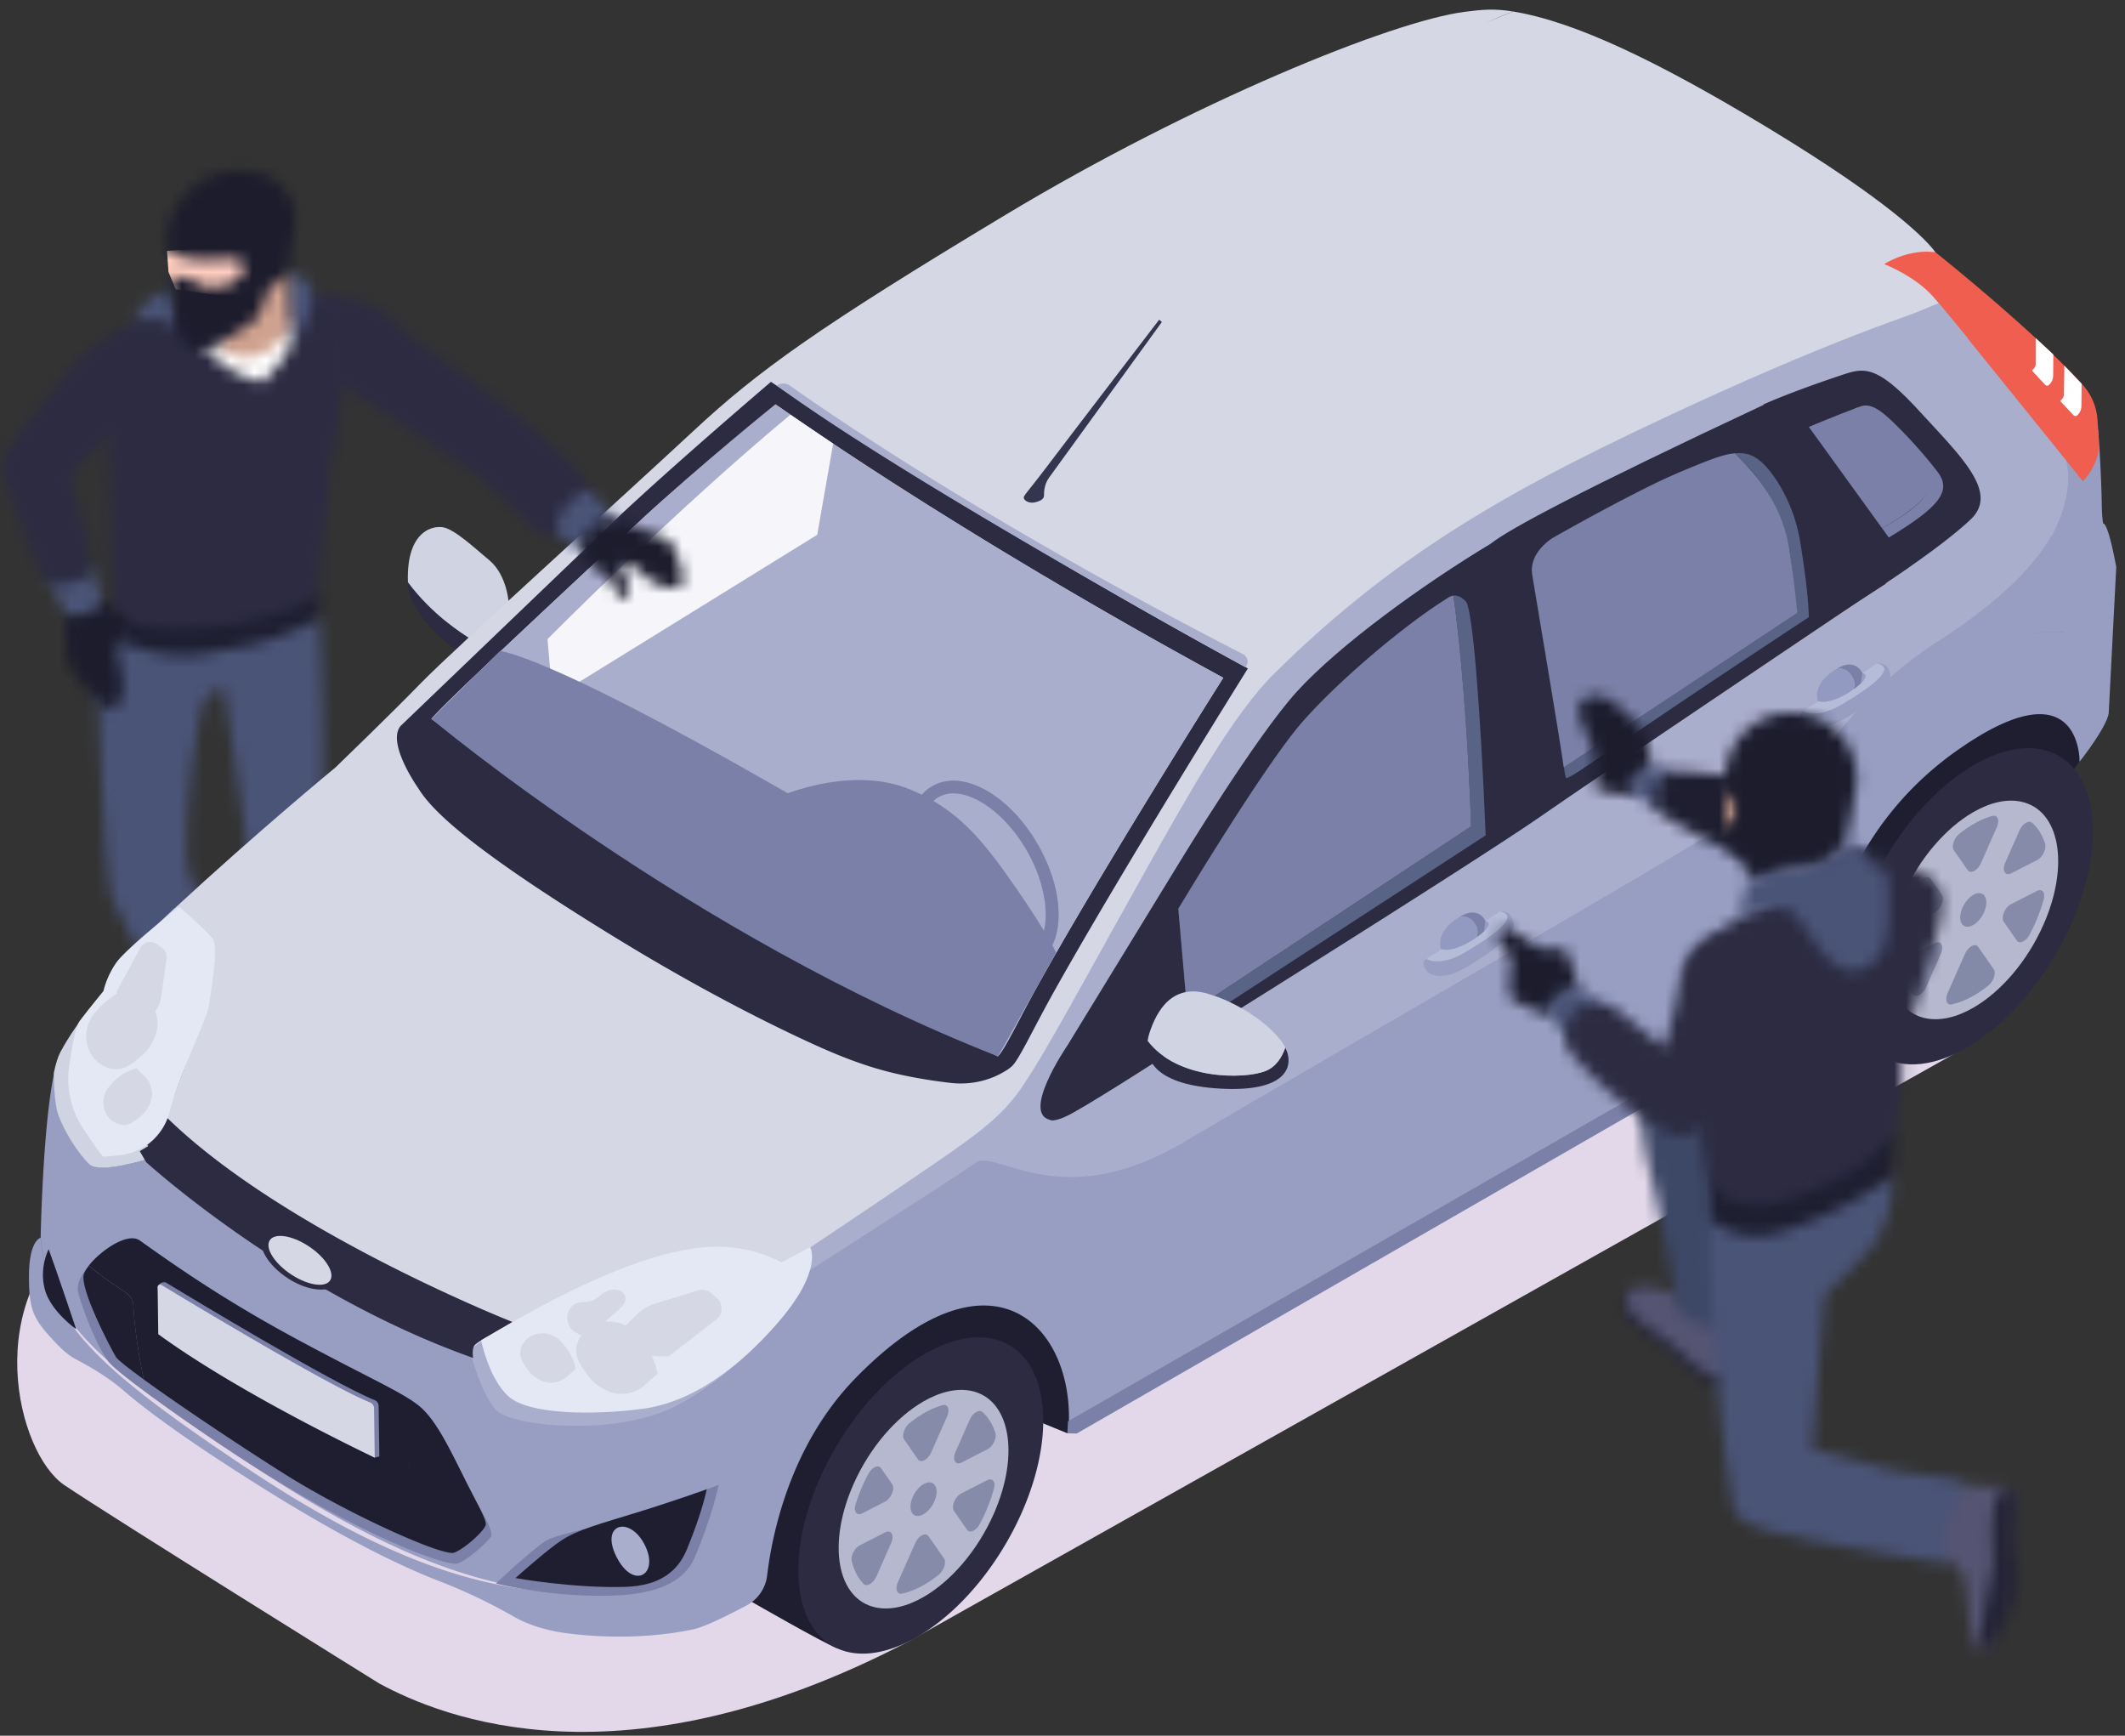 <svg viewBox="0 0 180 147" xmlns="http://www.w3.org/2000/svg" xmlns:xlink="http://www.w3.org/1999/xlink"><rect x="0" y="0" width="180" height="147" fill="#333333" stroke="none"/><defs><path d="M.565 1.533S.908 19.616 1.81 23.919l4.936 9.882 3.825-3.427s-1.81-7.799-2.415-9.346A58.232 58.232 0 0 1 9.37 8.072a2.1 2.1 0 0 1 1.943-1.833s2.15 13.983 2.351 17.008c.202 3.026.269 6.723.269 6.723l5.4-.74s.78-20.701-.026-29.04L.565 1.533z" id="a"/><path d="M.77 2.089l1.44 2.468a11.861 11.861 0 0 0 7.93.471 20.175 20.175 0 0 0 8.126-2.755l.026-2.192L.769 2.09z" id="c"/><path d="M.528.269l.291 6.82s11.745 7.795 12.038 8.054c.812.714 3.441 3.02 4.738 4.416 1.298 1.396 2.888.91 4.347-.13 1.46-1.039.942-2.955-.745-4.937A97.378 97.378 0 0 0 8.834 4.621C6.577 3.259 5.234.247 1.154.246a9.02 9.02 0 0 0-.627.023z" id="e"/><path d="M4.293 2.512l-1.561.765L.838 4.402l-.327 7.496.258 16.238s2.014 1.883 9.086.94c7.074-.94 8.437-2.948 8.437-2.948s.746-8.905.91-10.073A69.437 69.437 0 0 0 20.66 5.012a6.72 6.72 0 0 0-1.136-3.96L16.93.693 4.293 2.512z" id="g"/><path d="M1.008.268l.37 6.095A6.765 6.765 0 0 0 3.183 2.09 1.955 1.955 0 0 0 2.486.71 1.966 1.966 0 0 0 1.229.255a1.76 1.76 0 0 0-.221.014z" id="i"/><path d="M.649 3.277l1.457-.309 2.098.617L3.698.394C.612 1.695.648 3.277.648 3.277z" id="k"/><path d="M1.29 1.656l-1.289.22a8.611 8.611 0 0 0 5.19 3.399 20.442 20.442 0 0 0 2.078-2.408A5.143 5.143 0 0 0 7.517.46L1.291 1.656z" id="m"/><path d="M3.697.536L.25 5.823a2.63 2.63 0 0 0 2.988 1.48 4.44 4.44 0 0 0 3.238-2.676L6.213.267l-2.516.27z" id="o"/><path d="M2.457 2.308A6.16 6.16 0 0 0 .244 7.703a5.894 5.894 0 0 0 3.161.743 20.89 20.89 0 0 0 1.488-.023c1.084-.05 1.537-.1 1.747.454.254.675-.407 1.535-1.58 1.726a3.621 3.621 0 0 1-1.936.004 6.132 6.132 0 0 0-1.587-.736 1.495 1.495 0 0 0-.455.214c-.227.15-.57-.152-.649-.526l-.07-.069s.455 2.84.67 4.23c.217 1.39.527 2.014 1.63 2.302 1.101.287 4.503-1.967 5.102-2.541a8.223 8.223 0 0 0 1.078-2.782 4.045 4.045 0 0 0 1.534-1.055s.215-1.438.574-3.476A4.074 4.074 0 0 0 8.173 1.18a6.142 6.142 0 0 0-5.716 1.126z" id="q"/><path d="M1.004 1.957s.067 3.366.18 4.107a13.647 13.647 0 0 0 3.594 4.089c.495.069 1.191-1.19 1.057-2.427a26.706 26.706 0 0 0-.675-3.19l1.214.022a10.85 10.85 0 0 0-.158-2.068A14.099 14.099 0 0 0 4.037.85L1.004 1.957z" id="s"/><path d="M.52 1.006L2.046 4.04s2.263.695 3.034-1.106L4.26.084l-3.74.921z" id="u"/><path d="M5.256 4.814C2.961 7.65.58 10.372.893 11.762c.924 3.19 2.105 6.3 3.532 9.3.476.703 4.1.264 3.998-1.183a52.424 52.424 0 0 0-1.88-7.7c1.885-2.22 8.852-7.688 6.306-10.767-.635-.77-1.308-1.088-1.998-1.088-1.895.001-3.912 2.41-5.595 4.49z" id="w"/><path d="M.823.93c-.41 1.874 2.993 3.015 5.34 5.394 2.346 2.379 3.766 1.08 3.766 1.08l.185-5.036-8.87-2.3a1.6 1.6 0 0 0-.42.861z" id="y"/><path d="M.06 1.44c-.495 1.854 2.715 2.873 5.062 5.252 2.346 2.38 3.766 1.081 3.766 1.081l.185-5.035a35.248 35.248 0 0 1-3.582-.958C4.65 1.47 2.74.6 1.411.6.745.601.226.821.06 1.44z" id="A"/><path d="M.097.928a26.53 26.53 0 0 0 .923 7.018c1.07 4.396 2.35 11.6 2.35 11.6s3.076 2.363 4.662.534L6.887.338l-6.79.59z" id="C"/><path d="M16.248.978l.027-.388-.027.388zm-.034.49l.034-.487c-.013.193-.03.402-.034.487zm-.003.04L.893 5.359c-.045 3.885.112 7.77.468 11.64a99.304 99.304 0 0 0 1.46 12.75c.632 1.46 1.904 1.744 5.4 2.52 3.497.778 11.933 2.112 11.933 2.112s1.62.45 2.508-2.51c.887-2.961 0-4.375-1.15-4.54 0 0-4.767-.56-6.343-1.02-1.58-.461-5.393-1.48-5.72-1.48 0 0 .894-11.147 1.091-13.088 0 0 2.709-2.552 4.23-4.396a9.628 9.628 0 0 0 1.431-5.707l.012-.172-.002.04z" id="E"/><path d="M1.36 3.325A5.496 5.496 0 0 0 .795 6.33S2.47 8.425 2.58 8.664c.109.24.37 3.837.664 5.036.292 1.199 1.013 1.057 1.013 1.057l1.678-4.85.392-8.954-3.68-.226S2.143 1.775 1.36 3.325z" id="G"/><path d="M2.76 1.121c-1.36.9-.76 4.819-.88 6.716C1.38 10 1 12.19.741 14.397c.34.659.72.6 2.098-1.8a9.13 9.13 0 0 0 .82-6.158C3.513 4.879 4.25.952 3.2.953c-.122 0-.267.052-.441.168z" id="I"/><path d="M.893 3.542c-.026.076 0 3.901 0 3.901A6.07 6.07 0 0 0 6.688 8.51a30.41 30.41 0 0 0 9.513-4.786l.258-3.64L.893 3.542z" id="K"/><path d="M.916 1.96c.277.362.77 1.048.77 1.048a19.092 19.092 0 0 0-.15 3.188c.15.556 3.313 1.648 3.313 1.648l2.545-2.397s-.834-2.525-.982-2.93c-.151-.408-2.375-.344-2.375-.344S2.391 1.062 1.665.59a.807.807 0 0 0-.436-.138c-.553 0-.945.68-.313 1.508z" id="M"/><path d="M1.263.923a1.853 1.853 0 0 0-.577 1.712l1.71 1.989 2.971-2.717L3.23.237h-.074c-.69 0-1.36.241-1.893.686z" id="O"/><path d="M.536 3.262C1.82 5.92 1.593 6.843 1.593 6.843s-.247 1.464.136 1.69c.953.244 1.923.411 2.903.497L6.32 6.439c-.17-.89-.387-1.77-.654-2.635A10.651 10.651 0 0 0 2.36.74a1.95 1.95 0 0 0-.814-.17c-.963 0-1.989.664-1.01 2.692z" id="Q"/><path d="M.714.976C-.027 1.606.468 2.78.468 2.78l2.498 1.214L4.189.711 2.133.3A2.69 2.69 0 0 0 .714.975z" id="S"/><path d="M.902 4.38a62.44 62.44 0 0 0 8.382 4.366l-1.65-7.525s-4.24-.51-5.527-.51C.822.712-.49 3.468.902 4.38z" id="U"/><path d="M5.561 6.762C1.255 9.286.51 10.942.68 12.752c.134 1.443.468 3.222 1.017 6.367.478 2.74.028 9.677 1.95 11.12 1.923 1.443 4.382 1.358 8.455-.481a13.61 13.61 0 0 0 6.502-4.781c.425-2.247.596-4.535.507-6.82 0 0 2.15-6.96 2.715-8.97.565-2.009 1.3-4.499-.227-5.629a32.662 32.662 0 0 0-6.11-2.641S9.866 4.237 5.56 6.762z" id="W"/><path d="M13.49.362a3.29 3.29 0 0 0-2.215 2.381c-.582 2.206-1.849 6.77-1.849 6.77S6.96 7.565 5.585 6.458a2.767 2.767 0 0 0-3.505-.09 2.637 2.637 0 0 0-.253 4.005 28.613 28.613 0 0 0 8.105 6.44c2.838 1.166 4.56-2.79 6.03-6.896 1.472-4.108 3.038-7.149.709-8.873a3.29 3.29 0 0 0-2.193-.836c-.33 0-.663.05-.988.153z" id="Y"/><path id="aa" d="M.105.418v3.15H1.25l-.1-3.16z"/><path d="M3.298 1.469A5.562 5.562 0 0 0 .03 6.449v1.209c.432.314.75.762.9 1.275.322.937-.9 1.872-.9 1.872a2.74 2.74 0 0 0 .143 1.166c.223.443.729.564 1.008 1.032.539.899.626 2.026 1.404 2.176a3.1 3.1 0 0 0 1.494-.314 6.873 6.873 0 0 1 2.233-.515 4.326 4.326 0 0 0 3.862-2.284c.345-1.341.61-2.704.79-4.078A5.563 5.563 0 0 0 5.59.973c-.776 0-1.558.163-2.292.496z" id="ac"/><path d="M9.133.605C7.98 3.125 3.664 2.548 1.903 3.27.139 3.99.356 6.762.356 6.762a6.397 6.397 0 0 1 3.884-.614c1.512.54 3.346 6.121 6.223 5.114 2.879-1.009 2.231-4.573 2.338-6.841.109-2.269-1.799-2.16-1.799-2.16A1.741 1.741 0 0 0 9.26.6c-.042 0-.085 0-.127.004z" id="ae"/><path d="M1.958 2.089a2.798 2.798 0 0 0-.917 2.445l2.14 1.563 2.904-2.555L3.804.982S3.754.96 3.658.96c-.25 0-.82.14-1.7 1.129z" id="ag"/><path d="M1.281 1.747c-1.069 1.866 1.5 2.907 2.08 3.58.58.673.825 2.05 1.437 1.47.612-.583-.52-2.632-.52-2.632s.184-.857 1.835.641c1.65 1.5 3.056 1.408 3.392.888.338-.52-.58-3.122-1.069-3.64A19.13 19.13 0 0 0 4.004.417a2.255 2.255 0 0 0-2.722 1.33z" id="ai"/></defs><g fill="none" fill-rule="evenodd"><path opacity=".6" d="M-10-1h200v150H-10z"/><path d="M-9-1h197.222v147.222H-9z"/><g transform="translate(7.661 52.093)"><mask id="b" fill="#fff"><use xlink:href="#a"/></mask><path fill="#4A5477" mask="url(#b)" d="M-24.243 58.631H44.48v-83.27h-68.723z"/></g><g transform="translate(8.702 50.009)"><mask id="d" fill="#fff"><use xlink:href="#c"/></mask><path fill="#1E1E30" mask="url(#d)" d="M-24.039 30.326H43.1V-24.75h-67.14z"/></g><g transform="translate(27.44 25.004)"><mask id="f" fill="#fff"><use xlink:href="#e"/></mask><path fill="#2C2B42" mask="url(#f)" d="M-24.281 45.25h71.886v-69.833H-24.28z"/></g><g transform="translate(8.702 23.962)"><mask id="h" fill="#fff"><use xlink:href="#g"/></mask><path fill="#2C2B42" mask="url(#h)" d="M-24.298 54.169h69.77v-78.304h-69.77z"/></g><g transform="translate(23.276 22.92)"><mask id="j" fill="#fff"><use xlink:href="#i"/></mask><path fill="#4A5477" mask="url(#j)" d="M-23.8 31.19h51.793v-55.765h-51.794z"/></g><g transform="translate(10.784 23.962)"><mask id="l" fill="#fff"><use xlink:href="#k"/></mask><path fill="#4A5477" mask="url(#l)" d="M-24.16 28.414h53.173v-52.849H-24.16z"/></g><g transform="translate(17.03 27.088)"><mask id="n" fill="#fff"><use xlink:href="#m"/></mask><path fill="#FFF" mask="url(#n)" d="M-24.807 30.104h57.18V-24.37h-57.18z"/></g><path fill="#FFCEC0" d="M14.15 21.244l.12 1.792.622 1.47 5.99.84.89-4.626z"/><g transform="translate(18.071 22.92)"><mask id="p" fill="#fff"><use xlink:href="#o"/></mask><path fill="#CFA290" mask="url(#p)" d="M-24.56 32.199h55.844v-56.761h-55.843z"/></g><g transform="translate(13.907 13.543)"><mask id="r" fill="#fff"><use xlink:href="#q"/></mask><path fill="#1C1C2D" mask="url(#r)" d="M-24.598 40.875h60.503v-64.796h-60.503z"/></g><g transform="translate(4.538 50.009)"><mask id="t" fill="#fff"><use xlink:href="#s"/></mask><path fill="#1C1C2D" mask="url(#t)" d="M-23.805 34.986h54.988V-23.98h-54.988z"/></g><g transform="translate(3.497 47.925)"><mask id="v" fill="#fff"><use xlink:href="#u"/></mask><path fill="#4A5477" mask="url(#v)" d="M-24.288 29h54.175v-53.746h-54.175z"/></g><g transform="translate(-.667 28.13)"><mask id="x" fill="#fff"><use xlink:href="#w"/></mask><path fill="#2C2B42" mask="url(#x)" d="M-23.943 46.22H38.21v-70.725h-62.153z"/></g><path d="M166.914 88.479L76.87 139.065c-24.188 12.611-39.407 6.396-44.736 3.517 0 0-22.654-14.085-26.685-16.809-4.032-2.724-7.199-15.75 1.861-22.428l142.878-36.018 16.727 21.152z" fill="#E2D8E9"/><path d="M39.888 54.129l-1.063 1.008c-1.625-.986-4.28-3.591-4.27-5.822.001-.25.008.228 0 0 2.349 2.792 4.477 4.268 5.333 4.814" fill="#2C2B42"/><path d="M37.75 44.712c.94.328 2.161 1.434 3.714 2.749 1.552 1.312 1.641 3.763 1.641 3.763l-3.217 2.905c-.856-.546-3.285-2.078-5.333-4.814-.17-4.503 2.299-4.916 3.194-4.603" fill="#D0D3E1"/><path fill="#1E1E30" d="M176.082 64.576l-1.949 2.675-6.915-6.535 9.33-2.882 1.019 2.752z"/><path d="M173.931 64.966l-.44-1.352-6.413-2.337-10.45 8.796-4.14 15.626s6.044 3.475 7.313 3.984m-69.383 31.705l-2.79-1.14-9.329-9.629 9.33-2.881 3.906 7.966z" fill="#1E1E30"/><path d="M85.012 114.87l-.44-1.352-6.413-2.337-10.448 8.796-4.142 15.625s6.045 3.476 7.315 3.985" fill="#1E1E30"/><path d="M170.036 54.127c2.892-.884 4.745-.572 4.761-.57l-.005.004s-1.854-.319-4.756.566m8.104-9.794l-.001-.005h.002a12.388 12.388 0 0 1-.105-1.435c-.05-3.158-.305-6.437-.305-6.437s-1.117-3.369-3.396-5.67c-.336 2.24-.783 3.339-.054 5.473 2.232 6.526-3.252 12.81-10.46 17.448-7.208 4.637-9.585 7.735-14.818 11.34-5.234 3.606-37.388 22.52-47.943 28.79-10.553 6.268-17.407 1.357-19.177 2.616-1.768 1.26-13.558 11.275-13.558 11.275-1.004 3.604-6.201 8.66-10.847 11.186-5.012 2.727-14.127 1.859-15.422.395-1.295-1.466-2.138-4.902-2.138-4.902-15.592-5.52-27.356-16.28-27.356-16.28s-4.051 1.297-4.952.45c-.901-.844-2.14-2.76-2.645-4.224-.293-.845-.36-2.382-.364-3.532-.982 4.478-1.157 14.01-1.157 14.01.774 6.764 3.458 10.218 17.671 19.644 14.023 9.298 22.326 10.702 30.423 10.445 1.517-.048 2.733-.226 3.714-.507-.983.282-2.2.461-3.723.51-8.097.256-16.362-1.662-30.385-10.962C6.93 114.535 4.21 111.598 3.436 104.832c0 0-.944.202-.979 3.073-.033 2.871.339 3.682 1.722 5.235.768.863 1.474 1.57 2.211 1.958 1.448.763 2.85 1.608 4.09 2.68 1.899 1.642 5.423 4.273 11.96 8.353 6.946 4.336 11.701 6.589 14.72 7.758a46.274 46.274 0 0 1 6.352 3.018c1.04.595 2.536 1.174 4.628 1.432 5.13.63 8.906 0 10.55-.34 1.012-.207 3.104-1.262 4.567-2.043a3.298 3.298 0 0 0 1.724-2.522c.392-3.322 1.884-10.989 7.503-16.735 11.828-12.1 18.778-4.002 18.005 4.62l.775.02 61.287-35.275a2.795 2.795 0 0 0 1.386-2.113c.403-3.626 2.347-13.633 11.694-20.29 10.688-7.611 10.522.846 10.522.846s2.269-2.862 2.466-4.096l.64-12.384s-.657-3.728-1.12-3.694" fill="#979EC2"/><path d="M152.489 20.555c-3.126-2.41-19.974-10.768-33.123-15.702 0 0 6.586-3.063 8.814-3.876 5.308.872 12.365 4.272 21.713 9.935 10.212 6.19 13.295 9.403 14.055 10.456-2.425.104-4.144 1.6-4.144 1.6s-4.544-.276-7.315-2.413" fill="#D5D7E5"/><path d="M17.416 85.229c.823-2.858.604-5.11.604-5.11s-1.335-2.475-3.292-3.132c7.122-6.59 13.684-11.988 13.684-11.988s4.626-4.455 7.29-7.196c2.663-2.742 17.577-16.222 23.056-21.324 5.478-5.102 10.576-8.757 26.403-18.276 15.826-9.52 32.758-16.421 38.944-17.206 1.462-.183 2.434-.29 4.075-.02-2.227.813-3.035 1.42-3.035 1.42 13.149 4.935 26.512 15.217 29.64 17.628 2.77 2.137 4.822 2.342 4.822 2.342s1.973-.415 4.4-.519c.15.208.21.317.21.317l.476 4.496s-7.88 2.287-21.792 8.725c-13.913 6.438-23.17 11.967-33.995 22.683-3.417 3.38-7.584 9.892-11.332 16.575-3.75 6.682-6.901 12.772-8.717 15.703-1.815 2.931-3.177 4.609-7.845 7.851-4.669 3.244-15.05 9.235-15.05 9.235s-3.898-2.638-9.995-.769c-6.095 1.868-12.643 5.388-12.643 5.388s-19.428-7.641-29.313-17.37c0 0 2.582-6.595 3.405-9.453" fill="#D5D7E5"/><path d="M40.72 113.637l4.066-2.414-.01-.005c2.323-1.13 6.891-3.24 11.188-4.556 6.096-1.87 9.995.769 9.995.769s9.83-6.54 14.498-9.783c4.668-3.243 5.47-4.486 7.286-7.417 1.816-2.931 5.564-9.848 9.313-16.53 3.749-6.683 7.439-13.249 10.854-16.63 10.826-10.716 21.114-16.163 35.026-22.6 13.913-6.438 21.278-8.607 21.278-8.607v-3.703c4.51 3.406 7.83 6.466 10.04 8.698-.335 2.239-.343 4.62.388 6.753 2.23 6.527-3.347 12.11-10.555 16.747-7.208 4.637-8.666 9.361-13.901 12.968-5.233 3.607-39.3 23.102-49.853 29.37-10.555 6.27-15.922.525-17.69 1.783-1.77 1.26-14.398 9.32-14.398 9.32-1.001 3.604-6.201 8.659-10.846 11.186-5.013 2.726-14.128 1.859-15.422.394-1.295-1.465-2.139-4.901-2.139-4.901s.066-.355.883-.842" fill="#AAAECD"/><path d="M153.889 83.97a2.747 2.747 0 0 1-1.366 2.138l-61.33 35.302-.776-.022.043-1.012 63.43-36.406z" fill="#7A80A7"/><path d="M13.245 97.787l-.144-.128.479-.195-.032.2-.303.123z" fill="#34354E"/><path d="M5.125 89.083c1.486-2.77 3.813-5.234 3.813-5.234l.701-1.728c1.433-1.644 3.214-3.415 5.126-5.184 1.957.656 3.292 3.13 3.292 3.13s.22 2.254-.604 5.112-3.405 9.454-3.405 9.454l-.268 1.18-.801.69-.522.43.745.93-.68.29s-4.051 1.295-4.951.45c-.902-.845-2.14-2.76-2.646-4.225-.293-.845-.36-2.382-.364-3.533.164-.75.35-1.364.564-1.762" fill="#D0D3E1"/><path d="M14.49 94.988c-.15-.142-.296-.284-.442-.427l-1.123 2.12-.365.382-.721.43.541.931s12.11 11.061 27.7 16.582c0 0-.164-.841.183-1.138a3.642 3.642 0 0 1 .51-.357c.129-.12.578-.344.838-.498l1.805-1.05s-18.92-7.452-28.926-16.975m56.394 27.432c-4.17 7.015-4.365 14.597-.438 16.936 3.93 2.34 10.493-1.452 14.663-8.466 4.17-7.015 4.365-14.596.437-16.935-3.928-2.34-10.492 1.452-14.662 8.466" fill="#2C2B42"/><path d="M78.214 118.693c-2.289 1.323-4.536 3.878-5.924 7.018-2.237 5.063-1.39 9.73 1.89 10.426 1.245.263 2.665-.085 4.068-.895 2.289-1.323 4.536-3.878 5.923-7.018 2.24-5.065 1.393-9.733-1.888-10.426-1.247-.264-2.665.084-4.069.895" fill="#B6B8CF"/><path d="M89.25 94.88c-3.059-.167 1.149-6.312 1.149-6.312l9.5-15.519s6.464-10.642 9.944-14.466c3.588-3.941 10.624-9.042 16.437-12.542 1.524-1.22 7.659-4.517 23.167-11.78l10.797 12.525-.518 2.66" fill="#2C2B42"/><path d="M161.682 48.046l-2.049 1.4s-23.19 15.579-29.067 19.655C124.69 73.178 98.978 89.23 98.978 89.23V76.774l6.724-10.41m-69.156-5.482c1.018-1.297 12.61-12.06 17.61-16.72 4.997-4.66 11.798-9.743 11.798-9.743s14.363 10.31 37.665 22.983c0 0-9.616 15.18-15.458 25.595-1.846 3.29-3 5.83-3.634 6.466 0 0-17.733-8.47-25.465-13.105-7.732-4.634-22.516-15.476-22.516-15.476m-2.61.597c-1.218 1.464 1.497 5.28 1.497 5.28 1.095 1.788 4.101 4.923 16.62 12.602 6.594 4.047 12.038 6.825 15.711 8.55 2.528 1.187 4.914 2.216 7.624 2.894 1.88.47 3.747.747 5.13.907 1.627.188 3.279-.158 4.668-1.025a3.27 3.27 0 0 0 .556-.413c.633-.636 1.788-3.176 3.634-6.467 5.842-10.416 16.326-27.193 16.326-27.193C82.4 43.942 65.306 32.337 65.306 32.337S57.72 38.798 52.722 43.46" fill="#2C2B42"/><path d="M54.155 44.162c4.998-4.662 11.536-9.93 11.536-9.93s14.626 10.498 37.928 23.17c0 0-9.616 15.179-15.458 25.594-1.846 3.292-3 5.832-3.634 6.466 0 0-17.733-8.468-25.465-13.103-7.732-4.635-22.516-15.476-22.516-15.476 1.018-1.297 12.61-12.06 17.61-16.721" fill="#AAAECD"/><path d="M40.517 127.495s1.279 2.165 1.102 2.577c-.177.412-2.12 2.18-2.933 2.356-.813.177-7.765-2.014-19.024-9.42-2.416-1.59-8.51-5.762-10.262-7.447-1.032-.99-2.747-5.49-2.812-6.344-.065-.853.706-1.701.706-1.701" fill="#7A80A7"/><path d="M132.314 66.647c-.477-.224-.554-.874-.653-1.698-.141-1.18-1.38-8.604-2.12-13.039a1184.83 1184.83 0 0 1-.55-3.308c-.403-2.47 2.087-3.94 2.198-4.003 3.026-1.711 5.809-3.197 8.27-4.418a104.58 104.58 0 0 0 3.337-1.743c3.915-2.111 5.235-2.822 7.62.5.797 1.11 2.306 3.945 2.37 4.066l.04.114c.049.257 1.205 6.324 1.205 9.37v.22l-.184.12c-.09.06-9.243 6.054-19.29 12.926l-.414.268c-.627.408-1.105.695-1.508.695a.744.744 0 0 1-.32-.07M98.978 76.774L100 88.568l.571-.388c.683-.462 9.4-6.142 25.908-16.883l.192-.125-.008-.231c-.359-8.823-.978-19.549-1.89-20.539-1.011-1.099-2.015-.753-2.399-.554-.336.212-.614.39-.859.55-3.237 2.116-8.517 6.488-11.747 10.14-3.32 3.754-10.423 15.62-10.725 16.124l-.066.112zm60.494-27.22l-10.117-15.292s2.12-.987 6.596-2.481c1.92-.64 2.959-.96 6.597 3 3.637 3.963 6.785 6.936 4.373 9.215-2.52 2.382-7.45 5.558-7.45 5.558" fill="#2C2B42"/><path d="M68.62 105.615l-2.426 1.307s-2.607-1.589-6.328-1.307c-5.278.397-12.081 3.693-19.106 7.903 0 0 .635 3.258 2.341 4.767 1.708 1.51 7.065 1.59 11.312 1.032 4.246-.555 8.135-3.494 11.35-7.149 4.045-4.598 2.858-6.553 2.858-6.553" fill="#E4E7F4"/><path d="M56.65 114.862c-.977.072-2.14-.122-3.124-.36-.985-.236-1.316-1.474-.59-2.182l1.098-1.074a3.355 3.355 0 0 1 1.353-.804l3.765-1.163a1.164 1.164 0 0 1 1.15.272l.462.442c.515.494.47 1.331-.095 1.768l-4.019 3.101z" fill="#D5D7E5"/><path d="M28.347 108.907c-.812.587-2.573.357-4.219-.823-1.646-1.18-2.36-2.672-1.83-3.485.121-.183.605-.589 1.055-.939.787-.613 2.502-.332 4.148.847 1.647 1.18 2.415 2.81 1.793 3.562-.272.33-.588.579-.947.838" fill="#2C2B42"/><path d="M22.903 104.97c-.507.593.204 1.867 1.586 2.844 1.385.977 2.916 1.289 3.423.695.506-.593-.205-1.866-1.589-2.844-1.383-.977-2.914-1.287-3.42-.694" fill="#D5D7E5"/><path d="M10.093 97.84a4.895 4.895 0 0 0 4.255-3.613 31.515 31.515 0 0 1 1.36-3.965c1.795-4.315 1.93-4.56 2.05-5.478.119-.92.777-4.6.258-5.28-.518-.678-2.844-2.718-2.844-2.718s-4.52 3.553-5.359 4.792c-.837 1.237-1.045 2.348-1.045 2.348s-1.64 2.017-2.038 2.577c-.399.558-.706 2.754-.865 3.754a7.622 7.622 0 0 0 1.197 5.35c1.437 2.158 1.681 2.364 1.681 2.364l1.35-.132z" fill="#E4E7F4"/><path d="M7.525 107.186c.877.77 2.32 1.753 3.137 2.292.379.25.615.663.64 1.118.127 2.472.635 5.091.879 6.235-1.322-.96-2.215-1.668-2.36-1.907-.472-.79-3.148-5.893-2.708-7.06.076-.2.223-.433.412-.678" fill="#1E1E30"/><path d="M48.859 112.905a1.108 1.108 0 0 0-.06-.033 1.42 1.42 0 0 1-.483-2.076c.654-.904 1.463-.132 2.508-1.067 1.271-1.138 2.825-.18 1.854.934l-1.84 1.65c-.926.78-1.264.993-1.98.592m-4.562.906c.662-1.08 2.185-1.185 3.096-.304.598.578 1.182 1.387 1.37 2.435l.05-.043c-.302.258-.564.487-.792.689-.611.54-1.485.66-2.22.307-.393-.19-.703-.412-.911-.668-.708-.875-1.107-1.573-.593-2.416" fill="#D5D7E5"/><path d="M49.154 113.235c.97-1.584 3.202-1.738 4.536-.447.877.848 1.732 2.032 2.008 3.569l.073-.062c-.44.378-.825.713-1.16 1.009a2.971 2.971 0 0 1-3.253.45c-.577-.276-1.031-.602-1.336-.978-1.04-1.283-1.623-2.306-.868-3.54M9.787 95.098c-1.13-.572-1.357-2.082-.553-3.062.527-.645 1.285-1.292 2.313-1.563l-.046-.047c.282.28.53.524.75.734a2.03 2.03 0 0 1 .486 2.188c-.157.41-.354.736-.592.965-.815.777-1.478 1.231-2.358.785M8.82 90.3c-1.657-.84-1.989-3.054-.81-4.49.772-.943 1.883-1.892 3.391-2.29l-.068-.07c.413.41.776.767 1.099 1.077a2.975 2.975 0 0 1 .71 3.208c-.227.598-.517 1.078-.866 1.413-1.193 1.14-2.166 1.805-3.455 1.152" fill="#D5D7E5"/><path d="M33.787 126.267v-.001zm-.592 1.494l.001-.001c-.038.098-.077.197-.112.292.035-.095.074-.194.111-.291zm-20.177-16.65l-.04-.004a.608.608 0 0 1 .04.005zm-.316 4.379a39.47 39.47 0 0 0-.002-.01c0 .004 0 .007.002.01l.035.253.003.023-.038-.276zm-.313-4.048v.001a.551.551 0 0 1 .09-.144c-.01.013-.022.024-.032.038a.592.592 0 0 0-.057.104l-.001.001zm22.002 13.39l-.12.278.05-.116.07-.163zm.03-1.212a.715.715 0 0 0-.06-.066l-.035-.035a.8.8 0 0 1 .095.101zm-.628 2.632c.05-.12.098-.238.147-.361l.002-.001-.15.365v-.003zm.753-1.778a.797.797 0 0 0 .063-.402v-.029a.008.008 0 0 1-.004-.002.811.811 0 0 0-.125-.348c-.008-.01-.017-.021-.024-.033a.808.808 0 0 1 .153.383.804.804 0 0 1-.063.43zm5.11 1.349c-.059-.115-.116-.225-.174-.344-1.386-2.772-2.49-5.102-3.847-6.297-1.355-1.194-4.34-2.443-10.578-5.81-6.24-3.366-10.367-6.29-13.209-8.31-1.066-.756-3.399.925-4.323 2.124.876.771 2.32 1.752 3.136 2.292.38.25.616.663.64 1.118.065 1.26.23 2.559.408 3.681.027.18.057.352.085.521l.048.283a47.326 47.326 0 0 0 .338 1.75c.274.199.563.407.87.626 3.074 2.185 7.708 5.274 11.129 7.424 2.57 1.615 5.713 3.264 8.406 4.517a75.9 75.9 0 0 0 1.495.674c2.27.99 3.997 1.577 4.393 1.426.914-.347 2.645-1.922 2.676-2.394.03-.442-.664-1.646-1.493-3.281z" fill="#1E1E30"/><path d="M60.873 125.764l-1.008.363c-1.699.794-10.266 3.347-10.266 3.347-3.377.792-3.387 1.003-4.027 1.5-1.529 1.186-3.618 3.18-3.565 3.136 0 0 4.835 1.242 10.135 1.014 3.504-.15 5.82-1.15 6.701-3.216 1.518-3.557 2.03-6.144 2.03-6.144" fill="#7A80A7"/><path d="M59.866 126.126s-3.015 1.093-6.577 2.169c-3.68 1.111-4.823 1.48-6.178 2.474-1.356.994-3.447 2.879-3.447 2.879s4.766.868 9.241.748c3.043-.083 4.534-1.356 5.298-3.22 1.318-3.21 1.663-5.05 1.663-5.05" fill="#1E1E30"/><path d="M54.692 131.004c-1.23-2.687-3.902-2.04-2.492.806 1.41 2.848 3.6 1.612 2.492-.806" fill="#AAAECD"/><path d="M6.452 112.57s-1.74-5.19-2.33-6.768c0 0-.821 1.512-.33 3.385.494 1.873 2.66 3.384 2.66 3.384" fill="#1E1E30"/><path d="M98.978 76.774s-9.18 14.912-9.91 16.328c-.73 1.417-.657 2.514 1.79 1.16 2.448-1.353 9.143-5.694 9.143-5.694v-5.604l-1.023-6.19z" fill="#2C2B42"/><path d="M156.905 57.339s-.37-.866-1.342-.69a4.18 4.18 0 0 1 .356-.186c1.337-.618 1.827.533 1.827.533.198.206.4 1.1-.49 2.095-.377.42-.968.75-1.547.896.27-.154.516-.342.706-.553.892-.996.689-1.889.49-2.095" fill="#7A80A7"/><path d="M153.96 59.314c-.274-1.133.632-2.11 1.603-2.665.972-.177 1.342.69 1.342.69.2.207.402 1.098-.49 2.094-.19.212-.437.4-.706.554-.795.203-1.57.061-1.748-.673" fill="#939AC1"/><path d="M158.965 56.176s.836-.1 1.078.65c.243.751-.02 1.232-1.06 2.175-1.04.944-2.64 1.867-3.656 2.327-1.016.46-2.03.411-2.442 0-.41-.412-.574-.84-.145-1.113.43-.274 1.766-.29 1.766-.29l3.094-1.792.145-1.137 1.22-.82z" fill="#979EC2"/><path d="M158.965 56.176l-1.22.82s.969.146-.701 1.355c-1.194.867-2.352 1.234-3.013 1.041l-1.29.823s1.135.725 3.324-.581c2.188-1.308 4.776-3.074 2.9-3.458" fill="#B4BCD8"/><path d="M124.98 78.34s-.37-.866-1.343-.69a4.32 4.32 0 0 1 .357-.185c1.337-.62 1.827.532 1.827.532.198.206.401 1.1-.49 2.095-.377.42-.968.75-1.548.897.27-.154.518-.341.707-.554.892-.996.688-1.889.49-2.094" fill="#7A80A7"/><path d="M122.036 80.315c-.276-1.132.631-2.109 1.601-2.665.973-.176 1.343.69 1.343.69.199.207.402 1.099-.49 2.095-.19.212-.437.4-.707.554-.794.202-1.568.06-1.747-.674" fill="#939AC1"/><path d="M127.04 77.178s.837-.1 1.078.65c.242.75.121 1.22-.982 2.087-1.187.93-2.718 1.954-3.733 2.414-1.016.46-2.031.412-2.443 0-.41-.41-.573-.839-.144-1.113.429-.274 1.765-.29 1.765-.29l3.094-1.791.146-1.138 1.219-.82z" fill="#979EC2"/><path d="M127.04 77.178l-1.22.819s.968.146-.7 1.356c-1.195.866-2.352 1.234-3.014 1.04l-1.29.823s1.135.726 3.325-.581c2.187-1.307 4.775-3.074 2.899-3.457" fill="#B4BCD8"/><path d="M88.874 40.436c-.316.426-.442.949-.438 1.48.002.25-.107.462-.751.625-.513.13-1.045-.161-.952-.48.047-.16.809-1.034 1.81-2.364 1.782-2.362 9.645-12.621 9.645-12.621l.231.194-9.545 13.166z" fill="#34354E"/><path d="M14.057 108.625c2.134 1.293 14.118 8.523 17.677 9.954.203.08.333.277.336.496l.063 4.277-.391.097c-1.744-.835-11.545-5.976-17.953-10.654l-.436-3.781c.114-.404.56-.476.704-.389" fill="#7A80A7"/><path d="M13.675 108.823c2.133 1.293 14.117 8.523 17.676 9.954a.539.539 0 0 1 .335.496l.056 4.175s-11.29-5.311-18.336-10.455l-.053-3.979a.213.213 0 0 1 .322-.191" fill="#D5D7E5"/><path d="M78.069 130.044c-.206.118-.412.347-.545.645l-1.47 3.322c-.251.572-.068 1.05.363.954.613-.133 1.244-.39 1.872-.753.41-.238.82-.52 1.223-.845.444-.358.673-1.063.447-1.387l-1.313-1.884c-.127-.183-.352-.183-.577-.052m3.314-3.539c-.502.29-.825 1.104-.57 1.469l1.107 1.588c.126.179.35.18.576.05.181-.104.365-.296.5-.548a14.502 14.502 0 0 0 1.202-3.007c.156-.572-.138-.923-.583-.695l-2.191 1.121c-.014.006-.027.015-.041.022m-3.122-6.819c-.41.236-.817.518-1.218.84-.449.36-.682 1.065-.455 1.393l1.17 1.678c.127.181.351.181.577.051.207-.12.413-.347.544-.645l1.347-3.05c.263-.592.057-1.071-.393-.946a6.835 6.835 0 0 0-1.572.679m-4.208 4.599a1.393 1.393 0 0 0-.5.549 14.17 14.17 0 0 0-.493 1.01c-.24.54-.435 1.068-.594 1.588-.18.592.116.967.574.732l1.922-.983.04-.02c.501-.291.824-1.106.57-1.47l-.944-1.353c-.125-.181-.349-.183-.575-.053m-1.265 6.616c-.419.242-.745.88-.644 1.3.19.787.531 1.453 1.01 1.942.132.136.336.124.54.007.208-.12.415-.35.545-.646l1.248-2.826c.292-.658.004-1.16-.51-.899l-2.15 1.1-.04.022zm9.898-11.309c-.207.12-.413.35-.544.644l-1.206 2.73c-.29.657-.004 1.163.512.898l2.195-1.123c.014-.005.025-.013.038-.02.445-.256.762-.937.631-1.359-.23-.736-.6-1.344-1.101-1.781-.135-.117-.33-.101-.525.011m-4.458 6.104c-.613.354-1.104 1.208-1.102 1.91.002.7.497.985 1.109.631.61-.351 1.102-1.207 1.101-1.909-.002-.7-.498-.984-1.108-.632" fill="#858BA8"/><path d="M159.801 72.517c-4.17 7.014-4.365 14.598-.437 16.936 3.929 2.339 10.493-1.452 14.663-8.467 4.17-7.015 4.364-14.596.437-16.935-3.928-2.34-10.493 1.452-14.663 8.466" fill="#2C2B42"/><path d="M167.133 68.79c-2.29 1.322-4.538 3.877-5.924 7.017-2.239 5.064-1.392 9.73 1.889 10.426 1.246.264 2.665-.084 4.067-.895 2.29-1.323 4.537-3.878 5.925-7.018 2.238-5.064 1.392-9.733-1.89-10.426-1.246-.263-2.665.085-4.067.895" fill="#B6B8CF"/><path d="M166.987 80.14c-.207.118-.413.347-.544.646l-1.47 3.321c-.253.573-.068 1.05.362.954.613-.133 1.244-.39 1.871-.753.411-.238.822-.52 1.223-.845.446-.358.675-1.062.448-1.386l-1.313-1.885c-.128-.183-.353-.183-.577-.052" fill="#838AA7"/><path d="M170.3 76.601c-.501.29-.824 1.104-.569 1.469l1.107 1.588c.126.18.35.18.576.05.182-.104.365-.296.5-.548.176-.327.34-.666.493-1.01.3-.679.535-1.349.71-1.997.155-.572-.138-.923-.583-.695l-2.192 1.121c-.014.006-.027.015-.041.022m-3.122-6.819c-.41.237-.817.518-1.218.84-.448.36-.682 1.065-.455 1.393l1.171 1.678c.127.182.35.182.577.051a1.41 1.41 0 0 0 .544-.645l1.347-3.05c.262-.592.055-1.071-.394-.946a6.855 6.855 0 0 0-1.572.68m-4.207 4.598a1.39 1.39 0 0 0-.5.55 14.18 14.18 0 0 0-.494 1.01 13.897 13.897 0 0 0-.594 1.587c-.18.592.116.967.575.732l1.92-.982.041-.021c.502-.291.824-1.106.57-1.47l-.944-1.353c-.125-.181-.348-.183-.574-.053m-1.266 6.616c-.418.242-.745.88-.644 1.3.191.788.53 1.453 1.01 1.942.133.136.337.125.54.007.207-.12.415-.35.545-.646l1.249-2.825c.291-.659.004-1.161-.511-.9l-2.15 1.1-.039.022m9.898-11.308c-.207.12-.413.35-.543.643l-1.207 2.731c-.29.657-.004 1.162.512.897l2.196-1.122a.673.673 0 0 0 .037-.02c.445-.257.761-.937.631-1.36-.229-.736-.6-1.343-1.101-1.78-.135-.118-.33-.102-.525.01m-4.458 6.104c-.612.354-1.104 1.208-1.102 1.91.002.701.497.986 1.11.631.61-.35 1.102-1.207 1.1-1.908-.002-.702-.498-.985-1.108-.633" fill="#858BA8"/><path d="M175.134 39.12c-3.035-3.795-10.423-13.004-11.617-14.243-1.51-1.566-3.91-2.51-3.91-2.51s2.022-1.323 4.341-1c0 0 8.165 6.493 12.445 11.2a4.909 4.909 0 0 1 1.272 2.915c.091 1.143.16 2.57.009 3.132 0 0-.362 1.238-1.241 2.132l-1.3-1.627z" fill="#F05E4F"/><path d="M174.992 38.941L164.217 25.67l-3.755 1.56s2.195.061 5.58 4.305c3.385 4.241 8.788 10.74 7.688 13.99 0 0 2.1-3.72 1.262-6.583" fill="#AAAECD"/><path d="M163.209 40.745c-.936-1.497-4.11-4.688-6.106-6.145.146-.055.293-.11.438-.162.95-.348 1.807.287 3.32 1.814a39.443 39.443 0 0 1 3.237 3.676c1.256 1.622.254 2.957-4.105 5.597l-.574-.795c1.068-.575 4.638-2.627 3.79-3.985" fill="#7A80A7"/><path d="M157.303 34.525c1.996 1.457 5.1 4.591 6.035 6.088.85 1.358-2.851 3.542-3.92 4.118l-6.2-8.576s2.165-.91 4.085-1.63" fill="#7A80A7"/><path d="M152.19 51.873c-.16-1.789-.362-3.637-.563-4.99-.315-2.11-1.136-4.024-2.32-5.797a4.588 4.588 0 0 1-.082-.116c-.636-.952-1.653-1.965-2.264-2.579 1.131-.082 1.906.204 2.957 1.505a6.8 6.8 0 0 1 .302.4c1.188 1.681 1.949 3.625 2.278 5.658.32 1.973.69 4.599.72 6.317-1.349.886-9.853 6.477-19.11 12.809l-.406.263c-.545.355-.894.543-1.037.562-.093-.162-.164-.758-.2-1.051a10.99 10.99 0 0 0-.01-.092l19.736-12.889z" fill="#596386"/><path d="M131.59 45.518c3.01-1.702 5.781-3.183 8.228-4.397 1.326-.657 2.65-1.23 4.408-1.932.816-.326 1.478-.56 2.05-.69a4.58 4.58 0 0 1 .685-.108c.61.614 1.758 1.815 2.394 2.767l.266.397a12.489 12.489 0 0 1 1.962 5.043c.222 1.432.472 3.288.655 5.3l-19.784 13.079c-.02-.151-.05-.36-.09-.626-.335-2.24-1.334-8.224-2.024-12.359-.255-1.527-.458-2.742-.55-3.307-.313-1.922 1.714-3.117 1.8-3.167" fill="#7A80A7"/><path d="M124.612 69.988c-.393-11.101-1.218-17.568-1.502-19.543.353-.044.715.121 1.068.507.548.705 1.202 8.465 1.668 19.792-14.46 9.407-22.9 14.905-25.156 16.388l-.11-1.264 24.032-15.88z" fill="#596386"/><path d="M100.58 85.868l-.773-8.903c.748-1.243 7.466-12.383 10.568-15.89 3.185-3.601 8.391-7.912 11.584-10 .241-.156.517-.334.82-.524a.96.96 0 0 1 .331-.105c.284 1.974 1.109 8.44 1.502 19.542l-24.032 15.88z" fill="#7A80A7"/><path d="M69.224 45.292L46.812 59.146l-.436-5.018S57.083 43.31 66.953 35.121l3.619 2.452-1.348 7.72" fill="#F5F5FA"/><path d="M84.526 89.463l4.937-8.76s-5.765-3.851-24.693-14.639C45.843 55.277 42.348 55.137 42.348 55.137l-5.803 5.745s21.93 18.376 47.981 28.58" fill="#7A80A7"/><path d="M89.463 80.703s-.621-1.486-3.447-5.565c-2.824-4.08-4.915-6.591-8.842-8.246-5.388-2.27-11.794.835-11.794.835l11.794 12.185 12.29.791z" fill="#7A80A7"/><path d="M80.756 67.195a2.48 2.48 0 0 0-1.256.319c-.925.533-1.436 1.702-1.44 3.29-.004 1.695.57 3.625 1.616 5.44 1.045 1.812 2.43 3.275 3.898 4.119 1.376.79 2.644.93 3.568.397 1.976-1.142 1.896-5.14-.174-8.73-1.047-1.813-2.431-3.276-3.9-4.12-.827-.476-1.615-.715-2.312-.715M85.89 82.16c-.888 0-1.86-.288-2.854-.86-1.63-.937-3.157-2.542-4.297-4.517-1.138-1.974-1.764-4.099-1.759-5.981.004-1.99.708-3.49 1.98-4.225 1.272-.735 2.921-.594 4.645.396 1.631.937 3.156 2.542 4.295 4.516 2.446 4.239 2.349 8.722-.22 10.206a3.533 3.533 0 0 1-1.79.465" fill="#7A80A7"/><path d="M9.88 83.97c.069.809.379 1.732.702 2.505.322.773 1.376.882 1.858.196l.73-1.038c.253-.36.419-.775.48-1.21l.455-3.228a.968.968 0 0 0-.373-.904l-.421-.32a.963.963 0 0 0-1.43.31L9.88 83.97z" fill="#D5D7E5"/><path d="M107.165 90.72c.953-.368 1.45-1.239 1.707-2 .85 1.727-.072 3.792-5.527 3.475-5.396-.312-6.372-2.348-6.135-4.044 2.529 3.332 8.17 3.255 9.955 2.568" fill="#2C2B42"/><path d="M107.165 90.72c-1.784.686-7.426.763-9.955-2.57.032-.231.088-.46.158-.674.581-1.779 1.939-4.463 5.381-3.17.87.228 4.016 1.598 5.728 3.787.156.2.288.411.395.627-.258.761-.754 1.632-1.707 2" fill="#D0D3E1"/><path d="M172.434 28.63v2.234c0 .144-.15.388-.26.48l.085-.107c-.094.078-.17.122-.086.21l1.08 1.154c.076.08.2.086.286.016.234-.196.372-.486.375-.793l.017-1.804-1.497-1.39zm2.427 2.336l-.033 2.47c0 .146-.15.39-.26.482l.085-.107c-.094.078-.17.122-.085.21l1.08 1.154c.075.079.2.086.284.016.236-.197.373-.486.376-.793l.017-1.904-1.464-1.528z" fill="#FFF"/><path d="M176.433 40.745l-9.76-12.089s1.493-.564 4.937 3.549l4.342 4.536 1.832 1.048s.057 1.38-1.351 2.956" fill="#F05E4F"/><path d="M105.504 56.508s-27.647-15.11-39.54-23.731l-.177-.11a.967.967 0 0 1 1.128-.007c2.87 2.041 16.607 11.562 38.367 22.736a.723.723 0 0 1 .222 1.112" fill="#AAAECD"/><g transform="translate(136.746 109.395)"><mask id="z" fill="#fff"><use xlink:href="#y"/></mask><path fill="#232335" mask="url(#z)" d="M-24.018 32.588h58.94V-24.76h-58.94z"/></g><g transform="translate(137.787 108.353)"><mask id="B" fill="#fff"><use xlink:href="#A"/></mask><path fill="#555472" mask="url(#B)" d="M-24.8 32.956h58.682v-57.184H-24.8z"/></g><g transform="translate(138.828 91.684)"><mask id="D" fill="#fff"><use xlink:href="#C"/></mask><path fill="#3D4866" mask="url(#D)" d="M-24.711 45.603H32.84v-70.095h-57.552z"/></g><g transform="translate(144.033 97.935)"><mask id="F" fill="#fff"><use xlink:href="#E"/></mask><path fill="#4A5477" mask="url(#F)" d="M-23.922 59.234h71.754v-83.48h-71.754z"/></g><g transform="translate(163.812 125.023)"><mask id="H" fill="#fff"><use xlink:href="#G"/></mask><path fill="#555472" mask="url(#H)" d="M-24.04 39.591h55.174v-63.694H-24.04z"/></g><g transform="translate(166.935 125.023)"><mask id="J" fill="#fff"><use xlink:href="#I"/></mask><path fill="#232335" mask="url(#J)" d="M-24.067 39.585h52.744v-63.461h-52.744z"/></g><g transform="translate(144.033 95.851)"><mask id="L" fill="#fff"><use xlink:href="#K"/></mask><path fill="#1E1E30" mask="url(#L)" d="M-23.927 33.655h65.195v-58.402h-65.195z"/></g><g transform="translate(126.336 78.14)"><mask id="N" fill="#fff"><use xlink:href="#M"/></mask><path fill="#1C1C2D" mask="url(#N)" d="M-24.216 32.673h56.419v-57.049h-56.419z"/></g><g transform="translate(130.5 83.349)"><mask id="P" fill="#fff"><use xlink:href="#O"/></mask><path fill="#4A5477" mask="url(#P)" d="M-24.153 29.454h54.329v-54.045h-54.33z"/></g><g transform="translate(133.623 58.344)"><mask id="R" fill="#fff"><use xlink:href="#Q"/></mask><path fill="#1C1C2D" mask="url(#R)" d="M-24.669 33.859h55.797V-24.26h-55.797z"/></g><g transform="translate(137.787 64.595)"><mask id="T" fill="#fff"><use xlink:href="#S"/></mask><path fill="#4A5477" mask="url(#T)" d="M-24.502 28.822h53.5V-24.53h-53.5z"/></g><g transform="translate(139.87 64.595)"><mask id="V" fill="#fff"><use xlink:href="#U"/></mask><path fill="#1E1E30" mask="url(#V)" d="M-24.503 33.575H34.09v-57.692h-58.594z"/></g><g transform="translate(141.951 70.846)"><mask id="X" fill="#fff"><use xlink:href="#W"/></mask><path fill="#2C2B42" mask="url(#X)" d="M-24.152 56.068h71.467v-79.98h-71.467z"/></g><g transform="translate(131.541 79.181)"><mask id="Z" fill="#fff"><use xlink:href="#Y"/></mask><path fill="#2C2B42" mask="url(#Z)" d="M-23.783 41.849h66.45v-66.47h-66.45z"/></g><g transform="translate(146.115 66.679)"><mask id="ab" fill="#fff"><use xlink:href="#aa"/></mask><path fill="#CFA290" mask="url(#ab)" d="M-24.704 28.398h50.762V-24.42h-50.762z"/></g><g transform="translate(146.115 59.386)"><mask id="ad" fill="#fff"><use xlink:href="#ac"/></mask><path fill="#1C1C2D" mask="url(#ad)" d="M-24.79 40.01h60.753v-63.866h-60.754z"/></g><g transform="translate(147.156 70.846)"><mask id="af" fill="#fff"><use xlink:href="#ae"/></mask><path fill="#4A5477" mask="url(#af)" d="M-24.462 36.211h62.077v-60.44h-62.077z"/></g><g transform="translate(46.179 40.632)"><mask id="ah" fill="#fff"><use xlink:href="#ag"/></mask><path fill="#4A5477" mask="url(#ah)" d="M-23.79 30.926h54.684V-23.87h-54.683z"/></g><g transform="translate(48.26 43.758)"><mask id="aj" fill="#fff"><use xlink:href="#ai"/></mask><path fill="#1C1C2D" mask="url(#aj)" d="M-23.783 31.764h58.17v-56.266h-58.17z"/></g></g></svg>